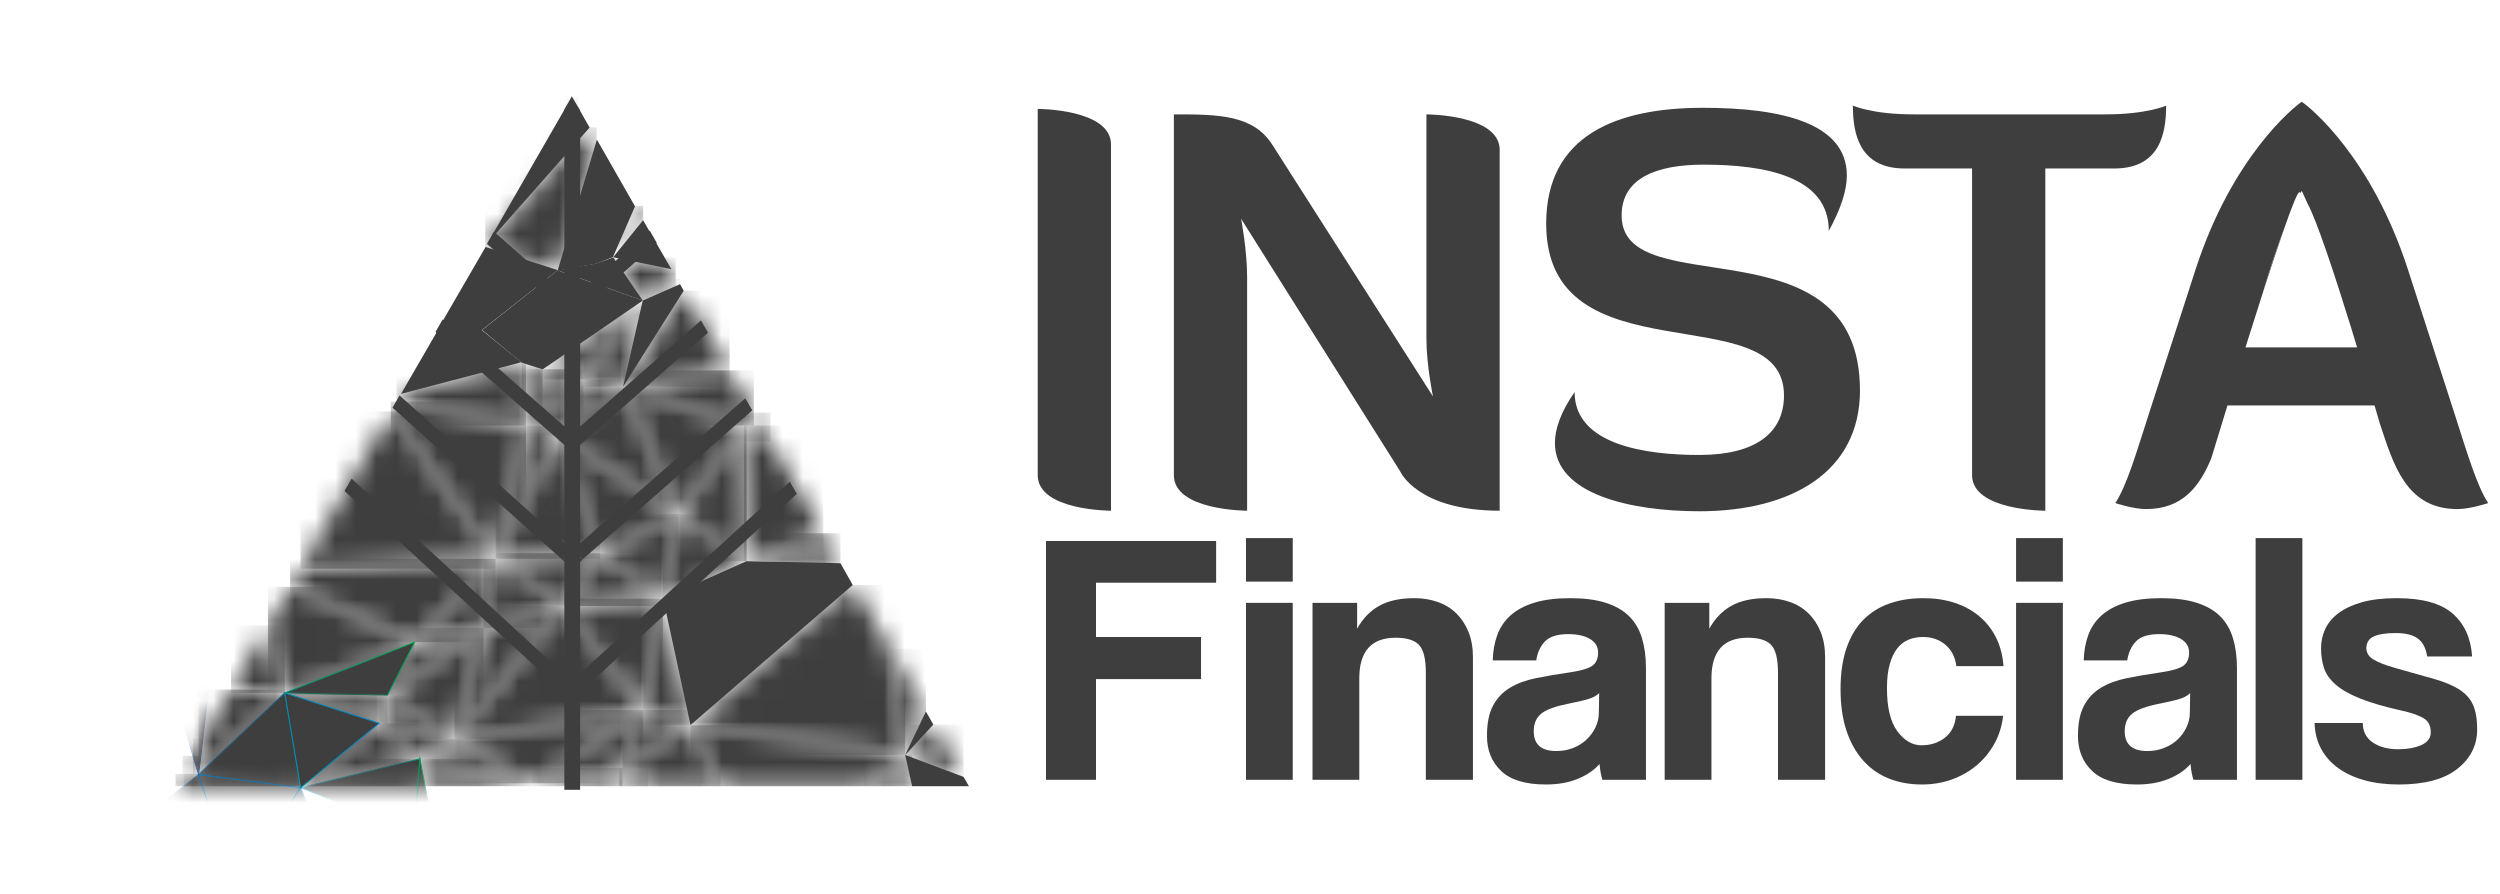 <svg width="123" height="44" viewBox="0 0 123 44" fill="none" xmlns="http://www.w3.org/2000/svg">
<g clip-path="url(#clip0_1558_3742)">
<mask id="mask0_1558_3742" style="mask-type:luminance" maskUnits="userSpaceOnUse" x="30" y="10" width="2" height="3">
<path d="M30.169 12.662L31.642 10.831L31.241 10.131L30.169 12.662Z" fill="white"/>
</mask>
<g mask="url(#mask0_1558_3742)">
<rect x="30.169" y="10.129" width="1.476" height="2.535" fill="#3E3E3E"/>
</g>
<mask id="mask1_1558_3742" style="mask-type:luminance" maskUnits="userSpaceOnUse" x="22" y="34" width="10" height="5">
<path d="M22.356 36.363L26.114 38.536L31.644 34.932L22.356 36.363Z" fill="white"/>
</mask>
<g mask="url(#mask1_1558_3742)">
<rect width="8.635" height="5.755" transform="matrix(1.075 -4.11036e-07 3.01066e-06 0.626 22.359 34.934)" fill="#3E3E3E"/>
</g>
<mask id="mask2_1558_3742" style="mask-type:luminance" maskUnits="userSpaceOnUse" x="9" y="38" width="1" height="1">
<path d="M9.04 38.68L9.957 38.678L9.774 38.104L9.04 38.68Z" fill="white"/>
</mask>
<g mask="url(#mask2_1558_3742)">
<rect x="9.037" y="38.106" width="0.916" height="0.575" fill="#3E3E3E"/>
</g>
<mask id="mask3_1558_3742" style="mask-type:luminance" maskUnits="userSpaceOnUse" x="8" y="4" width="40" height="35">
<path d="M8.637 38.681H47.67L28.134 4.736L8.637 38.681Z" fill="white"/>
</mask>
<g mask="url(#mask3_1558_3742)">
<path d="M11.552 43.646L2.674 43.687L9.768 38.106L11.552 43.646Z" fill="#3E3E3E" stroke="url(#paint0_linear_1558_3742)" stroke-width="0.049" stroke-miterlimit="10"/>
</g>
<mask id="mask4_1558_3742" style="mask-type:luminance" maskUnits="userSpaceOnUse" x="8" y="38" width="2" height="1">
<path d="M9.773 38.08L8.744 38.08L8.645 38.681L9.674 38.681L9.773 38.08Z" fill="white"/>
</mask>
<g mask="url(#mask4_1558_3742)">
<rect x="8.637" y="38.077" width="1.136" height="0.605" fill="#3E3E3E"/>
</g>
<mask id="mask5_1558_3742" style="mask-type:luminance" maskUnits="userSpaceOnUse" x="9" y="36" width="1" height="3">
<path d="M9.492 37.183L9.767 38.102L9.98 36.346L9.492 37.183Z" fill="white"/>
</mask>
<g mask="url(#mask5_1558_3742)">
<rect width="1.61" height="2.434" transform="matrix(0.301 -3.29391e-06 2.20951e-07 0.723 9.495 36.346)" fill="#3E3E3E"/>
</g>
<mask id="mask6_1558_3742" style="mask-type:luminance" maskUnits="userSpaceOnUse" x="8" y="4" width="40" height="35">
<path d="M8.637 38.682H47.671L28.134 4.736L8.637 38.682Z" fill="white"/>
</mask>
<g mask="url(#mask6_1558_3742)">
<path d="M10.277 33.855L9.769 38.107L7.675 31.087L10.277 33.855Z" fill="#3E3E3E" stroke="url(#paint1_linear_1558_3742)" stroke-width="0.049" stroke-miterlimit="10"/>
</g>
<mask id="mask7_1558_3742" style="mask-type:luminance" maskUnits="userSpaceOnUse" x="8" y="37" width="2" height="2">
<path d="M8.982 38.076L9.76 38.11L9.489 37.184L8.982 38.076Z" fill="white"/>
</mask>
<g mask="url(#mask7_1558_3742)">
<rect width="0.716" height="1.099" transform="matrix(1.094 8.40599e-07 2.77785e-07 0.835 8.983 37.189)" fill="#3E3E3E"/>
</g>
<mask id="mask8_1558_3742" style="mask-type:luminance" maskUnits="userSpaceOnUse" x="26" y="38" width="1" height="1">
<path d="M26.062 38.68L26.167 38.685L26.112 38.534L26.062 38.68Z" fill="white"/>
</mask>
<g mask="url(#mask8_1558_3742)">
<rect width="0.133" height="0.134" transform="matrix(0.778 -1.62749e-06 -1.0812e-07 1.103 26.063 38.535)" fill="#3E3E3E"/>
</g>
<mask id="mask9_1558_3742" style="mask-type:luminance" maskUnits="userSpaceOnUse" x="22" y="29" width="10" height="8">
<path d="M22.365 36.359L31.639 34.935L27.732 29.809L22.365 36.359Z" fill="white"/>
</mask>
<g mask="url(#mask9_1558_3742)">
<rect x="22.358" y="29.814" width="9.285" height="6.549" fill="#3E3E3E"/>
</g>
<mask id="mask10_1558_3742" style="mask-type:luminance" maskUnits="userSpaceOnUse" x="22" y="29" width="6" height="8">
<path d="M23.789 30.892L22.361 36.362L27.727 29.816L23.789 30.892Z" fill="white"/>
</mask>
<g mask="url(#mask10_1558_3742)">
<rect x="22.359" y="29.813" width="5.374" height="6.549" fill="#3E3E3E"/>
</g>
<mask id="mask11_1558_3742" style="mask-type:luminance" maskUnits="userSpaceOnUse" x="27" y="19" width="7" height="7">
<path d="M27.428 21.438L33.382 25.279L30.655 19.023L27.428 21.438Z" fill="white"/>
</mask>
<g mask="url(#mask11_1558_3742)">
<rect x="27.427" y="19.027" width="5.958" height="6.258" fill="#3E3E3E"/>
</g>
<path d="M31.623 14.789L30.656 19.027L33.64 14.3L33.457 13.981L31.623 14.789Z" fill="#3E3E3E"/>
<mask id="mask12_1558_3742" style="mask-type:luminance" maskUnits="userSpaceOnUse" x="27" y="4" width="2" height="2">
<path d="M27.864 5.197L28.425 5.246L28.135 4.736L27.864 5.197Z" fill="white"/>
</mask>
<g mask="url(#mask12_1558_3742)">
<rect x="27.869" y="4.736" width="0.557" height="0.51" fill="#3E3E3E"/>
</g>
<mask id="mask13_1558_3742" style="mask-type:luminance" maskUnits="userSpaceOnUse" x="20" y="36" width="7" height="3">
<path d="M20.66 37.333L26.113 38.535L22.361 36.365L20.66 37.333Z" fill="white"/>
</mask>
<g mask="url(#mask13_1558_3742)">
<rect width="5.275" height="2.26" transform="matrix(1.034 1.67158e-06 1.3769e-06 0.961 20.659 36.362)" fill="#3E3E3E"/>
</g>
<mask id="mask14_1558_3742" style="mask-type:luminance" maskUnits="userSpaceOnUse" x="36" y="26" width="6" height="2">
<path d="M36.734 27.603L41.353 27.706L40.505 26.233L36.734 27.603Z" fill="white"/>
</mask>
<g mask="url(#mask14_1558_3742)">
<rect width="4.426" height="2.594" transform="matrix(1.043 2.80846e-08 2.33916e-06 0.567 36.736 26.235)" fill="#3E3E3E"/>
</g>
<mask id="mask15_1558_3742" style="mask-type:luminance" maskUnits="userSpaceOnUse" x="27" y="21" width="7" height="7">
<path d="M29.526 27.218L33.385 25.281L27.43 21.436L29.526 27.218Z" fill="white"/>
</mask>
<g mask="url(#mask15_1558_3742)">
<rect x="27.427" y="21.438" width="5.958" height="5.78" fill="#3E3E3E"/>
</g>
<mask id="mask16_1558_3742" style="mask-type:luminance" maskUnits="userSpaceOnUse" x="33" y="20" width="4" height="8">
<path d="M33.386 25.286L36.736 27.607L36.592 20.939L33.386 25.286Z" fill="white"/>
</mask>
<g mask="url(#mask16_1558_3742)">
<rect width="4.695" height="6.059" transform="matrix(0.714 1.99476e-06 6.82934e-08 1.101 33.385 20.937)" fill="#3E3E3E"/>
</g>
<mask id="mask17_1558_3742" style="mask-type:luminance" maskUnits="userSpaceOnUse" x="30" y="19" width="7" height="7">
<path d="M33.387 25.288L36.593 20.936L30.659 19.026L33.387 25.288Z" fill="white"/>
</mask>
<g mask="url(#mask17_1558_3742)">
<rect x="30.656" y="19.027" width="5.938" height="6.258" fill="#3E3E3E"/>
</g>
<mask id="mask18_1558_3742" style="mask-type:luminance" maskUnits="userSpaceOnUse" x="36" y="20" width="5" height="8">
<path d="M36.739 27.606L40.507 26.237L37.915 21.72L36.592 20.934L36.739 27.606Z" fill="white"/>
</mask>
<g mask="url(#mask18_1558_3742)">
<rect width="3.913" height="6.667" transform="matrix(1 -4.47136e-07 -1.2867e-06 1 36.594 20.937)" fill="#3E3E3E"/>
</g>
<mask id="mask19_1558_3742" style="mask-type:luminance" maskUnits="userSpaceOnUse" x="32" y="25" width="5" height="5">
<path d="M32.618 29.453L36.735 27.605L33.388 25.285L32.618 29.453Z" fill="white"/>
</mask>
<g mask="url(#mask19_1558_3742)">
<rect width="4.194" height="4.098" transform="matrix(0.982 -1.30487e-06 -4.65431e-07 1.017 32.618 25.285)" fill="#3E3E3E"/>
</g>
<mask id="mask20_1558_3742" style="mask-type:luminance" maskUnits="userSpaceOnUse" x="29" y="25" width="5" height="5">
<path d="M29.525 27.219L32.618 29.456L33.383 25.284L29.525 27.219Z" fill="white"/>
</mask>
<g mask="url(#mask20_1558_3742)">
<rect width="4.015" height="4.032" transform="matrix(0.961 -3.71012e-07 -1.0407e-06 1.034 29.526 25.285)" fill="#3E3E3E"/>
</g>
<mask id="mask21_1558_3742" style="mask-type:luminance" maskUnits="userSpaceOnUse" x="27" y="27" width="6" height="3">
<path d="M27.736 29.813L32.618 29.454L29.523 27.216L27.736 29.813Z" fill="white"/>
</mask>
<g mask="url(#mask21_1558_3742)">
<rect x="27.733" y="27.218" width="4.885" height="2.596" fill="#3E3E3E"/>
</g>
<mask id="mask22_1558_3742" style="mask-type:luminance" maskUnits="userSpaceOnUse" x="27" y="29" width="6" height="6">
<path d="M27.734 29.812L31.642 34.931L32.616 29.451L27.734 29.812Z" fill="white"/>
</mask>
<g mask="url(#mask22_1558_3742)">
<rect width="6.499" height="4.966" transform="matrix(0.752 8.7645e-07 7.96958e-08 1.104 27.733 29.454)" fill="#3E3E3E"/>
</g>
<mask id="mask23_1558_3742" style="mask-type:luminance" maskUnits="userSpaceOnUse" x="8" y="4" width="40" height="35">
<path d="M8.64 38.688L47.67 38.685L28.13 4.731L8.64 38.688Z" fill="white"/>
</mask>
<g mask="url(#mask23_1558_3742)">
<mask id="mask24_1558_3742" style="mask-type:luminance" maskUnits="userSpaceOnUse" x="12" y="18" width="7" height="11">
<path d="M18.794 19.625L12.513 28.095L15.175 18.462L18.794 19.625Z" fill="white"/>
</mask>
<g mask="url(#mask24_1558_3742)">
<rect width="3.395" height="5.102" transform="matrix(0.924 -1.70996e-06 -9.96319e-08 1.059 14.672 22.691)" fill="#3E3E3E"/>
</g>
</g>
<path d="M44.533 37.149L45.92 35.647L45.554 35.007L44.533 37.149Z" fill="#3E3E3E"/>
<mask id="mask25_1558_3742" style="mask-type:luminance" maskUnits="userSpaceOnUse" x="43" y="31" width="3" height="7">
<path d="M44.536 37.146L45.556 35.003L43.775 31.918L44.536 37.146Z" fill="white"/>
</mask>
<g mask="url(#mask25_1558_3742)">
<rect x="43.775" y="31.912" width="1.781" height="5.237" fill="#3E3E3E"/>
</g>
<path d="M27.432 13.319L29.367 12.967L30.158 12.645L31.243 10.153L29.367 6.869L27.432 13.319Z" fill="#3E3E3E"/>
<path d="M29.363 12.956L27.436 13.302L31.623 14.786L30.17 12.664L29.363 12.956Z" fill="#3E3E3E"/>
<path d="M23.72 16.238L25.664 17.84L26.701 18.172L31.625 14.786L27.427 13.301L23.72 16.238Z" fill="#3E3E3E"/>
<mask id="mask26_1558_3742" style="mask-type:luminance" maskUnits="userSpaceOnUse" x="42" y="37" width="3" height="2">
<path d="M42.51 38.684L44.876 38.684L44.537 37.146L42.51 38.684Z" fill="white"/>
</mask>
<g mask="url(#mask26_1558_3742)">
<rect width="2.17" height="2.315" transform="matrix(1.089 2.57096e-07 -1.69384e-06 0.662 42.514 37.149)" fill="#3E3E3E"/>
</g>
<mask id="mask27_1558_3742" style="mask-type:luminance" maskUnits="userSpaceOnUse" x="25" y="17" width="2" height="4">
<path d="M25.878 20.939L26.695 18.165L25.662 17.833L25.878 20.939Z" fill="white"/>
</mask>
<g mask="url(#mask27_1558_3742)">
<rect width="1.712" height="2.917" transform="matrix(0.603 5.66747e-07 4.18705e-07 1.065 25.663 17.835)" fill="#3E3E3E"/>
</g>
<mask id="mask28_1558_3742" style="mask-type:luminance" maskUnits="userSpaceOnUse" x="19" y="17" width="7" height="4">
<path d="M19.719 19.379L19.502 19.757L25.878 20.938L25.664 17.835L19.719 19.379Z" fill="white"/>
</mask>
<g mask="url(#mask28_1558_3742)">
<rect x="19.506" y="17.835" width="6.373" height="3.105" fill="#3E3E3E"/>
</g>
<mask id="mask29_1558_3742" style="mask-type:luminance" maskUnits="userSpaceOnUse" x="30" y="12" width="4" height="3">
<path d="M31.622 14.786L33.247 13.617L33.028 13.241L30.17 12.663L31.622 14.786Z" fill="white"/>
</mask>
<g mask="url(#mask29_1558_3742)">
<rect x="30.168" y="12.663" width="3.078" height="2.123" fill="#3E3E3E"/>
</g>
<mask id="mask30_1558_3742" style="mask-type:luminance" maskUnits="userSpaceOnUse" x="24" y="21" width="6" height="7">
<path d="M24.379 27.491L29.525 27.22L27.431 21.438L24.379 27.491Z" fill="white"/>
</mask>
<g mask="url(#mask30_1558_3742)">
<rect width="6.639" height="5.489" transform="matrix(0.775 -1.62555e-06 -2.4552e-07 1.103 24.382 21.438)" fill="#3E3E3E"/>
</g>
<mask id="mask31_1558_3742" style="mask-type:luminance" maskUnits="userSpaceOnUse" x="24" y="27" width="6" height="3">
<path d="M24.384 27.495L27.734 29.815L29.527 27.216L24.384 27.495Z" fill="white"/>
</mask>
<g mask="url(#mask31_1558_3742)">
<rect width="4.91" height="2.758" transform="matrix(1.048 -5.92273e-07 -2.18415e-06 0.941 24.382 27.217)" fill="#3E3E3E"/>
</g>
<mask id="mask32_1558_3742" style="mask-type:luminance" maskUnits="userSpaceOnUse" x="24" y="20" width="4" height="8">
<path d="M24.38 27.489L27.426 21.435L25.882 20.938L24.38 27.489Z" fill="white"/>
</mask>
<g mask="url(#mask32_1558_3742)">
<rect x="24.383" y="20.94" width="3.045" height="6.554" fill="#3E3E3E"/>
</g>
<mask id="mask33_1558_3742" style="mask-type:luminance" maskUnits="userSpaceOnUse" x="19" y="19" width="7" height="9">
<path d="M19.227 20.244L24.385 27.5L25.879 20.944L19.5 19.757L19.227 20.244Z" fill="white"/>
</mask>
<g mask="url(#mask33_1558_3742)">
<rect x="19.227" y="19.758" width="6.651" height="7.736" fill="#3E3E3E"/>
</g>
<mask id="mask34_1558_3742" style="mask-type:luminance" maskUnits="userSpaceOnUse" x="23" y="27" width="5" height="4">
<path d="M23.793 30.891L27.734 29.812L24.38 27.494L23.793 30.891Z" fill="white"/>
</mask>
<g mask="url(#mask34_1558_3742)">
<rect width="4.023" height="3.334" transform="matrix(0.98 -1.78824e-08 1.62144e-06 1.019 23.792 27.494)" fill="#3E3E3E"/>
</g>
<mask id="mask35_1558_3742" style="mask-type:luminance" maskUnits="userSpaceOnUse" x="20" y="27" width="5" height="5">
<path d="M20.402 31.593L23.789 30.892L24.384 27.494L20.402 31.593Z" fill="white"/>
</mask>
<g mask="url(#mask35_1558_3742)">
<rect x="20.399" y="27.494" width="3.983" height="4.099" fill="#3E3E3E"/>
</g>
<mask id="mask36_1558_3742" style="mask-type:luminance" maskUnits="userSpaceOnUse" x="14" y="20" width="11" height="8">
<path d="M14.783 27.97L24.377 27.494L19.236 20.24L14.783 27.97Z" fill="white"/>
</mask>
<g mask="url(#mask36_1558_3742)">
<rect x="14.784" y="20.243" width="9.597" height="7.735" fill="#3E3E3E"/>
</g>
<mask id="mask37_1558_3742" style="mask-type:luminance" maskUnits="userSpaceOnUse" x="14" y="27" width="11" height="5">
<path d="M14.791 27.979L14.279 28.87L20.393 31.596L24.38 27.497L14.791 27.979Z" fill="white"/>
</mask>
<g mask="url(#mask37_1558_3742)">
<rect x="14.272" y="27.494" width="10.111" height="4.099" fill="#3E3E3E"/>
</g>
<mask id="mask38_1558_3742" style="mask-type:luminance" maskUnits="userSpaceOnUse" x="15" y="37" width="6" height="2">
<path d="M15.099 38.681L20.558 38.678L20.659 37.334L15.099 38.681Z" fill="white"/>
</mask>
<g mask="url(#mask38_1558_3742)">
<rect x="15.102" y="37.333" width="5.557" height="1.348" fill="#3E3E3E"/>
</g>
<mask id="mask39_1558_3742" style="mask-type:luminance" maskUnits="userSpaceOnUse" x="8" y="4" width="40" height="35">
<path d="M8.637 38.681H47.67L28.134 4.736L8.637 38.681Z" fill="white"/>
</mask>
<g mask="url(#mask39_1558_3742)">
<path d="M20.659 37.333L20.384 40.97L14.793 38.757L20.659 37.333Z" fill="#3E3E3E" stroke="url(#paint2_linear_1558_3742)" stroke-width="0.049" stroke-miterlimit="10"/>
</g>
<mask id="mask40_1558_3742" style="mask-type:luminance" maskUnits="userSpaceOnUse" x="8" y="4" width="40" height="35">
<path d="M8.638 38.684L47.67 38.682L28.133 4.737L8.638 38.684Z" fill="white"/>
</mask>
<g mask="url(#mask40_1558_3742)">
<path d="M16.043 42.195L11.553 43.647L14.793 38.754L16.043 42.195Z" fill="#3E3E3E" stroke="url(#paint3_linear_1558_3742)" stroke-width="0.066" stroke-miterlimit="10"/>
</g>
<mask id="mask41_1558_3742" style="mask-type:luminance" maskUnits="userSpaceOnUse" x="9" y="38" width="6" height="1">
<path d="M9.953 38.678L14.215 38.68L9.77 38.111L9.953 38.678Z" fill="white"/>
</mask>
<g mask="url(#mask41_1558_3742)">
<rect width="5.694" height="0.521" transform="matrix(0.781 -7.42922e-07 -4.14526e-07 1.103 9.768 38.106)" fill="#3E3E3E"/>
</g>
<mask id="mask42_1558_3742" style="mask-type:luminance" maskUnits="userSpaceOnUse" x="8" y="4" width="40" height="35">
<path d="M8.637 38.682H47.67L28.134 4.736L8.637 38.682Z" fill="white"/>
</mask>
<g mask="url(#mask42_1558_3742)">
<path d="M9.768 38.106L11.552 43.646L14.792 38.757L9.768 38.106Z" fill="#3E3E3E" stroke="url(#paint4_linear_1558_3742)" stroke-width="0.049" stroke-miterlimit="10"/>
</g>
<mask id="mask43_1558_3742" style="mask-type:luminance" maskUnits="userSpaceOnUse" x="13" y="28" width="8" height="7">
<path d="M13.181 30.771L14.008 34.092L20.402 31.591L14.274 28.871L13.181 30.771Z" fill="white"/>
</mask>
<g mask="url(#mask43_1558_3742)">
<rect x="13.182" y="28.871" width="7.217" height="5.219" fill="#3E3E3E"/>
</g>
<mask id="mask44_1558_3742" style="mask-type:luminance" maskUnits="userSpaceOnUse" x="11" y="30" width="4" height="5">
<path d="M11.368 33.923L14.01 34.094L13.183 30.764L11.368 33.923Z" fill="white"/>
</mask>
<g mask="url(#mask44_1558_3742)">
<rect width="3.908" height="3.041" transform="matrix(0.676 1.61052e-06 1.55374e-07 1.093 11.37 30.767)" fill="#3E3E3E"/>
</g>
<mask id="mask45_1558_3742" style="mask-type:luminance" maskUnits="userSpaceOnUse" x="9" y="34" width="6" height="5">
<path d="M9.768 38.105L14.215 38.68L14.781 38.685L14.007 34.09L9.768 38.105Z" fill="white"/>
</mask>
<g mask="url(#mask45_1558_3742)">
<rect x="9.768" y="34.09" width="5.012" height="4.591" fill="#3E3E3E"/>
</g>
<mask id="mask46_1558_3742" style="mask-type:luminance" maskUnits="userSpaceOnUse" x="8" y="4" width="40" height="35">
<path d="M8.637 38.681H47.67L28.134 4.736L8.637 38.681Z" fill="white"/>
</mask>
<g mask="url(#mask46_1558_3742)">
<path d="M14.793 38.756L9.768 38.106L14.01 34.09L14.793 38.756Z" fill="#3E3E3E" stroke="url(#paint5_linear_1558_3742)" stroke-width="0.049" stroke-miterlimit="10"/>
</g>
<mask id="mask47_1558_3742" style="mask-type:luminance" maskUnits="userSpaceOnUse" x="9" y="33" width="6" height="6">
<path d="M9.977 36.342L9.767 38.105L14.012 34.092L11.366 33.926L9.977 36.342Z" fill="white"/>
</mask>
<g mask="url(#mask47_1558_3742)">
<rect width="4.227" height="4.214" transform="matrix(1.004 -4.02667e-08 -1.14252e-06 0.993 9.768 33.924)" fill="#3E3E3E"/>
</g>
<mask id="mask48_1558_3742" style="mask-type:luminance" maskUnits="userSpaceOnUse" x="19" y="30" width="5" height="7">
<path d="M19.064 34.201L22.359 36.366L23.794 30.894L19.064 34.201Z" fill="white"/>
</mask>
<g mask="url(#mask48_1558_3742)">
<rect x="19.065" y="30.891" width="4.727" height="5.472" fill="#3E3E3E"/>
</g>
<mask id="mask49_1558_3742" style="mask-type:luminance" maskUnits="userSpaceOnUse" x="19" y="30" width="5" height="5">
<path d="M20.401 31.591L19.064 34.2L23.794 30.891L20.401 31.591Z" fill="white"/>
</mask>
<g mask="url(#mask49_1558_3742)">
<rect width="4.403" height="5.32" transform="matrix(1.074 1.09586e-07 -2.95428e-06 0.622 19.066 30.89)" fill="#3E3E3E"/>
</g>
<mask id="mask50_1558_3742" style="mask-type:luminance" maskUnits="userSpaceOnUse" x="14" y="31" width="7" height="4">
<path d="M14.008 34.092L19.065 34.199L20.402 31.593L14.008 34.092Z" fill="white"/>
</mask>
<g mask="url(#mask50_1558_3742)">
<rect x="14.009" y="31.593" width="6.39" height="2.606" fill="#3E3E3E"/>
</g>
<path d="M20.399 31.593L14.01 34.091L19.066 34.199L20.399 31.593Z" fill="#3E3E3E" stroke="url(#paint6_linear_1558_3742)" stroke-width="0.049" stroke-miterlimit="10"/>
<mask id="mask51_1558_3742" style="mask-type:luminance" maskUnits="userSpaceOnUse" x="23" y="6" width="7" height="8">
<path d="M23.993 11.944L23.872 12.151L27.435 13.298L29.355 6.856L29.01 6.258L23.993 11.944Z" fill="white"/>
</mask>
<g mask="url(#mask51_1558_3742)">
<rect width="5.662" height="6.846" transform="matrix(0.968 -1.64683e-06 5.94383e-07 1.028 23.872 6.262)" fill="#3E3E3E"/>
</g>
<path d="M24.003 11.941L29.008 6.275L28.423 5.247L27.879 5.204L24.003 11.941Z" fill="#3E3E3E"/>
<path d="M21.451 16.358L21.451 16.404L19.732 19.377L25.655 17.821L23.704 16.241L27.444 13.291L23.89 12.153L21.451 16.358Z" fill="#3E3E3E"/>
<mask id="mask52_1558_3742" style="mask-type:luminance" maskUnits="userSpaceOnUse" x="36" y="20" width="2" height="2">
<path d="M36.59 20.934L37.912 21.727L37.089 20.291L36.59 20.934Z" fill="white"/>
</mask>
<g mask="url(#mask52_1558_3742)">
<rect width="2.087" height="1.324" transform="matrix(0.631 -1.01583e-06 4.21096e-07 1.078 36.593 20.298)" fill="#3E3E3E"/>
</g>
<mask id="mask53_1558_3742" style="mask-type:luminance" maskUnits="userSpaceOnUse" x="30" y="18" width="8" height="3">
<path d="M30.657 19.027L36.593 20.936L37.091 20.3L35.899 18.226L30.657 19.027Z" fill="white"/>
</mask>
<g mask="url(#mask53_1558_3742)">
<rect x="30.656" y="18.224" width="6.434" height="2.713" fill="#3E3E3E"/>
</g>
<mask id="mask54_1558_3742" style="mask-type:luminance" maskUnits="userSpaceOnUse" x="30" y="14" width="6" height="6">
<path d="M30.66 19.028L35.896 18.22L33.64 14.302L30.66 19.028Z" fill="white"/>
</mask>
<g mask="url(#mask54_1558_3742)">
<rect x="30.656" y="14.3" width="5.241" height="4.727" fill="#3E3E3E"/>
</g>
<mask id="mask55_1558_3742" style="mask-type:luminance" maskUnits="userSpaceOnUse" x="28" y="14" width="4" height="6">
<path d="M28.702 18.676L30.655 19.027L31.622 14.784L28.702 18.676Z" fill="white"/>
</mask>
<g mask="url(#mask55_1558_3742)">
<rect x="28.704" y="14.786" width="2.92" height="4.241" fill="#3E3E3E"/>
</g>
<mask id="mask56_1558_3742" style="mask-type:luminance" maskUnits="userSpaceOnUse" x="26" y="14" width="6" height="5">
<path d="M26.698 18.166L28.706 18.675L31.621 14.787L26.698 18.166Z" fill="white"/>
</mask>
<g mask="url(#mask56_1558_3742)">
<rect width="4.465" height="5.186" transform="matrix(1.104 3.7114e-07 1.23377e-06 0.75 26.697 14.786)" fill="#3E3E3E"/>
</g>
<mask id="mask57_1558_3742" style="mask-type:luminance" maskUnits="userSpaceOnUse" x="27" y="18" width="4" height="4">
<path d="M27.425 21.438L30.656 19.025L28.703 18.674L27.425 21.438Z" fill="white"/>
</mask>
<g mask="url(#mask57_1558_3742)">
<rect x="27.427" y="18.675" width="3.229" height="2.762" fill="#3E3E3E"/>
</g>
<mask id="mask58_1558_3742" style="mask-type:luminance" maskUnits="userSpaceOnUse" x="25" y="18" width="4" height="3">
<path d="M25.881 20.938L28.703 18.673L26.694 18.167L25.881 20.938Z" fill="white"/>
</mask>
<g mask="url(#mask58_1558_3742)">
<rect x="25.878" y="18.168" width="2.825" height="2.772" fill="#3E3E3E"/>
</g>
<mask id="mask59_1558_3742" style="mask-type:luminance" maskUnits="userSpaceOnUse" x="25" y="18" width="4" height="4">
<path d="M25.876 20.941L27.427 21.439L28.705 18.675L25.876 20.941Z" fill="white"/>
</mask>
<g mask="url(#mask59_1558_3742)">
<rect x="25.878" y="18.675" width="2.825" height="2.762" fill="#3E3E3E"/>
</g>
<mask id="mask60_1558_3742" style="mask-type:luminance" maskUnits="userSpaceOnUse" x="44" y="35" width="4" height="4">
<path d="M44.533 37.151L47.405 38.226L45.926 35.645L44.533 37.151Z" fill="white"/>
</mask>
<g mask="url(#mask60_1558_3742)">
<rect width="3.298" height="2.381" transform="matrix(0.871 1.29271e-06 1.31979e-06 1.083 44.534 35.645)" fill="#3E3E3E"/>
</g>
<path d="M44.877 38.682L47.672 38.682L47.407 38.223L44.536 37.147L44.877 38.682Z" fill="#3E3E3E"/>
<path d="M30.166 12.656L33.029 13.242L31.641 10.836L30.166 12.656Z" fill="#3E3E3E"/>
<mask id="mask61_1558_3742" style="mask-type:luminance" maskUnits="userSpaceOnUse" x="18" y="35" width="5" height="3">
<path d="M20.661 37.334L22.356 36.363L18.656 35.587L20.661 37.334Z" fill="white"/>
</mask>
<g mask="url(#mask61_1558_3742)">
<rect x="18.656" y="35.585" width="3.703" height="1.748" fill="#3E3E3E"/>
</g>
<mask id="mask62_1558_3742" style="mask-type:luminance" maskUnits="userSpaceOnUse" x="18" y="34" width="5" height="3">
<path d="M18.658 35.585L22.358 36.361L19.066 34.2L18.658 35.585Z" fill="white"/>
</mask>
<g mask="url(#mask62_1558_3742)">
<rect width="4.132" height="2.016" transform="matrix(0.896 -9.05082e-07 -1.8575e-07 1.073 18.657 34.199)" fill="#3E3E3E"/>
</g>
<mask id="mask63_1558_3742" style="mask-type:luminance" maskUnits="userSpaceOnUse" x="14" y="35" width="7" height="4">
<path d="M14.885 38.681H15.1L20.664 37.332L18.654 35.585L14.885 38.681Z" fill="white"/>
</mask>
<g mask="url(#mask63_1558_3742)">
<rect x="14.884" y="35.585" width="5.775" height="3.096" fill="#3E3E3E"/>
</g>
<mask id="mask64_1558_3742" style="mask-type:luminance" maskUnits="userSpaceOnUse" x="14" y="34" width="6" height="2">
<path d="M18.657 35.587L19.068 34.2L14.012 34.091L18.657 35.587Z" fill="white"/>
</mask>
<g mask="url(#mask64_1558_3742)">
<rect x="14.01" y="34.091" width="5.056" height="1.495" fill="#3E3E3E"/>
</g>
<mask id="mask65_1558_3742" style="mask-type:luminance" maskUnits="userSpaceOnUse" x="14" y="34" width="5" height="5">
<path d="M14.778 38.684H14.883L18.658 35.583L14.009 34.088L14.778 38.684Z" fill="white"/>
</mask>
<g mask="url(#mask65_1558_3742)">
<rect x="14.01" y="34.09" width="4.646" height="4.591" fill="#3E3E3E"/>
</g>
<path d="M14.009 34.09L14.792 38.757L18.656 35.585L14.009 34.09Z" fill="#3E3E3E" stroke="url(#paint7_linear_1558_3742)" stroke-width="0.049" stroke-miterlimit="10"/>
<mask id="mask66_1558_3742" style="mask-type:luminance" maskUnits="userSpaceOnUse" x="8" y="4" width="40" height="35">
<path d="M8.639 38.691L47.678 38.677L28.137 4.728L8.639 38.691Z" fill="white"/>
</mask>
<g mask="url(#mask66_1558_3742)">
<path d="M10.35 17.741L7.014 11.702L5.605 12.22L0.256 19.467L2.772 25.089L7.589 18.921L12.507 28.094L15.181 18.46L10.35 17.741Z" fill="#3E3E3E"/>
</g>
<mask id="mask67_1558_3742" style="mask-type:luminance" maskUnits="userSpaceOnUse" x="8" y="4" width="40" height="35">
<path d="M8.634 38.684L47.669 38.685L28.136 4.735L8.634 38.684Z" fill="white"/>
</mask>
<g mask="url(#mask67_1558_3742)">
<path d="M15.352 10.795L17.879 17.124L18.975 16.373L21.985 12.1L15.352 10.795Z" fill="#3E3E3E"/>
</g>
<mask id="mask68_1558_3742" style="mask-type:luminance" maskUnits="userSpaceOnUse" x="31" y="13" width="3" height="2">
<path d="M31.624 14.787L33.458 13.984L33.313 13.736L31.624 14.787Z" fill="white"/>
</mask>
<g mask="url(#mask68_1558_3742)">
<rect width="2.214" height="2.892" transform="matrix(0.828 1.39871e-07 9.48059e-07 0.363 31.624 13.735)" fill="#3E3E3E"/>
</g>
<mask id="mask69_1558_3742" style="mask-type:luminance" maskUnits="userSpaceOnUse" x="31" y="13" width="3" height="2">
<path d="M31.624 14.787L33.313 13.735L33.245 13.619L31.624 14.787Z" fill="white"/>
</mask>
<g mask="url(#mask69_1558_3742)">
<rect width="1.689" height="2.289" transform="matrix(1 -1.6701e-09 9.37132e-07 0.51 31.623 13.62)" fill="#3E3E3E"/>
</g>
<mask id="mask70_1558_3742" style="mask-type:luminance" maskUnits="userSpaceOnUse" x="30" y="37" width="2" height="2">
<path d="M30.467 38.678L31.895 38.684L30.624 37.781L30.467 38.678Z" fill="white"/>
</mask>
<g mask="url(#mask70_1558_3742)">
<rect width="1.552" height="0.85" transform="matrix(0.92 -1.6154e-06 -5.59504e-07 1.061 30.47 37.78)" fill="#3E3E3E"/>
</g>
<mask id="mask71_1558_3742" style="mask-type:luminance" maskUnits="userSpaceOnUse" x="26" y="34" width="6" height="5">
<path d="M26.11 38.536L30.627 37.781L31.648 34.935L26.11 38.536Z" fill="white"/>
</mask>
<g mask="url(#mask71_1558_3742)">
<rect width="5.141" height="5.739" transform="matrix(1.076 3.36005e-07 -1.19336e-06 0.627 26.113 34.935)" fill="#3E3E3E"/>
</g>
<mask id="mask72_1558_3742" style="mask-type:luminance" maskUnits="userSpaceOnUse" x="28" y="37" width="3" height="2">
<path d="M28.619 38.684L30.471 38.683L30.625 37.778L28.619 38.684Z" fill="white"/>
</mask>
<g mask="url(#mask72_1558_3742)">
<rect width="2.258" height="0.838" transform="matrix(0.889 1.02066e-06 -6.72376e-08 1.076 28.619 37.78)" fill="#3E3E3E"/>
</g>
<mask id="mask73_1558_3742" style="mask-type:luminance" maskUnits="userSpaceOnUse" x="26" y="37" width="5" height="2">
<path d="M26.116 38.534L26.168 38.681L28.621 38.68L30.626 37.779L26.116 38.534Z" fill="white"/>
</mask>
<g mask="url(#mask73_1558_3742)">
<rect width="4.517" height="0.901" transform="matrix(0.999 1.27351e-06 1.22185e-07 1.001 26.113 37.779)" fill="#3E3E3E"/>
</g>
<mask id="mask74_1558_3742" style="mask-type:luminance" maskUnits="userSpaceOnUse" x="31" y="29" width="3" height="7">
<path d="M31.645 34.933L33.97 35.681L32.621 29.457L31.645 34.933Z" fill="white"/>
</mask>
<g mask="url(#mask74_1558_3742)">
<rect width="4.807" height="6.381" transform="matrix(0.483 7.29065e-07 1.72406e-08 0.976 31.644 29.453)" fill="#3E3E3E"/>
</g>
<mask id="mask75_1558_3742" style="mask-type:luminance" maskUnits="userSpaceOnUse" x="30" y="35" width="6" height="4">
<path d="M30.624 37.776L31.896 38.679L35.456 38.678L33.964 35.685L30.624 37.776Z" fill="white"/>
</mask>
<g mask="url(#mask75_1558_3742)">
<rect x="30.627" y="35.682" width="4.828" height="3" fill="#3E3E3E"/>
</g>
<mask id="mask76_1558_3742" style="mask-type:luminance" maskUnits="userSpaceOnUse" x="30" y="34" width="4" height="4">
<path d="M30.626 37.779L33.969 35.681L31.643 34.933L30.626 37.779Z" fill="white"/>
</mask>
<g mask="url(#mask76_1558_3742)">
<rect width="3.105" height="3.201" transform="matrix(1.076 -5.92597e-07 -1.15312e-06 0.889 30.627 34.935)" fill="#3E3E3E"/>
</g>
<path d="M32.627 29.446L33.973 35.671L41.955 28.782L41.35 27.709L36.725 27.611L32.627 29.446Z" fill="#3E3E3E"/>
<mask id="mask77_1558_3742" style="mask-type:luminance" maskUnits="userSpaceOnUse" x="33" y="28" width="12" height="10">
<path d="M33.964 35.677L44.532 37.145L43.776 31.911L41.975 28.773L33.964 35.677Z" fill="white"/>
</mask>
<g mask="url(#mask77_1558_3742)">
<rect x="33.968" y="28.778" width="10.566" height="8.371" fill="#3E3E3E"/>
</g>
<mask id="mask78_1558_3742" style="mask-type:luminance" maskUnits="userSpaceOnUse" x="33" y="35" width="12" height="4">
<path d="M35.452 38.679L42.513 38.679L44.535 37.149L33.965 35.683L35.452 38.679Z" fill="white"/>
</mask>
<g mask="url(#mask78_1558_3742)">
<rect x="33.968" y="35.682" width="10.566" height="3" fill="#3E3E3E"/>
</g>
<mask id="mask79_1558_3742" style="mask-type:luminance" maskUnits="userSpaceOnUse" x="25" y="38" width="2" height="1">
<path d="M25.866 38.681L26.059 38.682L26.112 38.536L25.866 38.681Z" fill="white"/>
</mask>
<g mask="url(#mask79_1558_3742)">
<rect width="0.225" height="0.186" transform="matrix(1.102 -2.57444e-07 9.95295e-07 0.79 25.864 38.535)" fill="#3E3E3E"/>
</g>
<mask id="mask80_1558_3742" style="mask-type:luminance" maskUnits="userSpaceOnUse" x="20" y="37" width="7" height="2">
<path d="M20.916 38.678H25.865L26.113 38.534L20.661 37.335L20.916 38.678Z" fill="white"/>
</mask>
<g mask="url(#mask80_1558_3742)">
<rect x="20.659" y="37.333" width="5.454" height="1.348" fill="#3E3E3E"/>
</g>
<mask id="mask81_1558_3742" style="mask-type:luminance" maskUnits="userSpaceOnUse" x="20" y="37" width="1" height="2">
<path d="M20.557 38.679L20.916 38.679L20.659 37.333L20.557 38.679Z" fill="white"/>
</mask>
<g mask="url(#mask81_1558_3742)">
<rect width="0.858" height="1.491" transform="matrix(0.419 1.80858e-06 -2.53678e-07 0.904 20.557 37.333)" fill="#3E3E3E"/>
</g>
<mask id="mask82_1558_3742" style="mask-type:luminance" maskUnits="userSpaceOnUse" x="8" y="4" width="40" height="35">
<path d="M8.637 38.682H47.67L28.134 4.736L8.637 38.682Z" fill="white"/>
</mask>
<g mask="url(#mask82_1558_3742)">
<path d="M20.659 37.333L20.384 40.97L21.416 41.302L20.659 37.333Z" fill="#3E3E3E" stroke="url(#paint8_linear_1558_3742)" stroke-width="0.049" stroke-miterlimit="10"/>
</g>
<path d="M28.456 27.304L28.65 27.478L28.456 27.702V27.703L37.012 20.189L36.668 19.594L28.456 26.804V27.304Z" fill="#3E3E3E"/>
<path d="M28.456 27.735V27.734L28.455 27.736L28.456 27.735Z" fill="#3E3E3E"/>
<path d="M28.456 21.48L28.489 21.509L28.456 21.548V21.964L34.831 16.366L34.486 15.767L28.456 21.062V21.48Z" fill="#3E3E3E"/>
<path d="M28.394 22.019L28.456 21.964L28.456 21.55L28.219 21.82L28.394 22.019Z" fill="#3E3E3E"/>
<path d="M28.456 21.482V21.066L28.219 21.274L28.456 21.482Z" fill="#3E3E3E"/>
<path d="M27.85 33.258L17.299 23.549L16.95 24.157L27.85 34.188L27.85 33.258Z" fill="#3E3E3E"/>
<path d="M28.393 33.272L38.856 23.699L39.203 24.299L28.393 34.188L28.393 33.272Z" fill="#3E3E3E"/>
<path d="M27.851 27.701L27.686 27.511L27.851 27.365V26.79L19.657 19.456L19.311 20.058L27.851 27.703V27.701Z" fill="#3E3E3E"/>
<path d="M27.851 27.701V27.703L27.857 27.708L27.851 27.701Z" fill="#3E3E3E"/>
<path d="M28.65 27.511L28.456 27.337V27.734L28.65 27.511Z" fill="#3E3E3E"/>
<path d="M27.686 27.512L27.851 27.701V27.368L27.686 27.512Z" fill="#3E3E3E"/>
<path d="M27.85 21.049L21.779 15.718L21.429 16.325L27.85 21.964L27.85 21.049Z" fill="#3E3E3E"/>
<path d="M28.489 21.512L28.456 21.482V21.55L28.489 21.512Z" fill="#3E3E3E"/>
<path d="M28.456 14.831L28.443 15.389L28.456 15.342V15.374L32.315 11.954L31.968 11.347L28.456 14.459V14.831Z" fill="#3E3E3E"/>
<path d="M27.799 14.838L27.812 15.389L27.799 15.342V15.374L23.957 11.999L24.303 11.4L27.799 14.471V14.838Z" fill="#3E3E3E"/>
<path fill-rule="evenodd" clip-rule="evenodd" d="M27.765 5.391L28.134 4.738L28.54 5.437L28.542 5.43V38.859H27.765V5.391Z" fill="#3E3E3E"/>
<path d="M53.923 33.412V38.367H51.463V26.616H59.834V28.669H53.923V31.341H59.091V33.412H53.923Z" fill="#3E3E3E"/>
<path d="M61.303 29.66H63.603V38.367H61.303V29.66ZM61.303 26.474H63.603V28.616H61.303V26.474Z" fill="#3E3E3E"/>
<path d="M70.151 38.367V33.093C70.151 32.421 70.039 31.967 69.815 31.73C69.591 31.494 69.207 31.377 68.665 31.377C67.473 31.377 66.877 32.043 66.877 33.376V38.367H64.576V29.66H66.771V30.934C67.042 30.438 67.402 30.064 67.85 29.81C68.299 29.557 68.877 29.43 69.585 29.43C69.998 29.43 70.381 29.492 70.735 29.616C71.089 29.739 71.393 29.925 71.646 30.173C71.9 30.421 72.1 30.725 72.248 31.084C72.395 31.445 72.469 31.86 72.469 32.332V38.367H70.151Z" fill="#3E3E3E"/>
<path d="M78.68 34.102C78.562 34.22 78.391 34.314 78.167 34.385C77.943 34.456 77.619 34.532 77.194 34.615C76.533 34.745 76.079 34.91 75.831 35.11C75.583 35.311 75.46 35.6 75.46 35.977C75.46 36.627 75.831 36.951 76.574 36.951C76.869 36.951 77.143 36.901 77.397 36.8C77.651 36.7 77.869 36.565 78.052 36.393C78.235 36.222 78.382 36.022 78.495 35.792C78.606 35.561 78.663 35.317 78.663 35.057L78.68 34.102ZM78.84 38.367C78.769 38.142 78.722 37.883 78.698 37.588C78.426 37.895 78.067 38.139 77.619 38.322C77.17 38.505 76.651 38.597 76.061 38.597C75.058 38.597 74.324 38.376 73.858 37.933C73.392 37.491 73.159 36.915 73.159 36.208C73.159 35.582 73.259 35.084 73.46 34.712C73.66 34.34 73.938 34.049 74.292 33.836C74.645 33.624 75.067 33.468 75.557 33.367C76.046 33.267 76.58 33.176 77.158 33.093C77.736 33.011 78.126 32.901 78.326 32.766C78.527 32.63 78.627 32.409 78.627 32.102C78.627 31.819 78.495 31.598 78.229 31.438C77.964 31.279 77.607 31.199 77.158 31.199C76.627 31.199 76.247 31.317 76.017 31.553C75.787 31.79 75.642 32.102 75.583 32.491H73.442C73.454 32.043 73.528 31.63 73.663 31.253C73.799 30.875 74.017 30.551 74.318 30.279C74.619 30.008 75.011 29.799 75.495 29.651C75.978 29.503 76.568 29.43 77.265 29.43C77.948 29.43 78.53 29.506 79.008 29.66C79.486 29.813 79.869 30.034 80.158 30.323C80.447 30.612 80.656 30.972 80.786 31.403C80.916 31.834 80.981 32.32 80.981 32.863V38.367H78.84Z" fill="#3E3E3E"/>
<path d="M87.477 38.367V33.093C87.477 32.421 87.364 31.967 87.141 31.73C86.916 31.494 86.532 31.377 85.99 31.377C84.799 31.377 84.203 32.043 84.203 33.376V38.367H81.902V29.66H84.097V30.934C84.368 30.438 84.728 30.064 85.176 29.81C85.624 29.557 86.203 29.43 86.91 29.43C87.323 29.43 87.707 29.492 88.061 29.616C88.415 29.739 88.718 29.925 88.972 30.173C89.226 30.421 89.426 30.725 89.574 31.084C89.721 31.445 89.795 31.86 89.795 32.332V38.367H87.477Z" fill="#3E3E3E"/>
<path d="M98.554 35.217C98.495 35.724 98.35 36.184 98.121 36.597C97.89 37.01 97.599 37.364 97.245 37.659C96.891 37.954 96.486 38.184 96.032 38.349C95.578 38.514 95.086 38.597 94.554 38.597C93.965 38.597 93.425 38.5 92.935 38.305C92.446 38.11 92.024 37.816 91.67 37.42C91.316 37.025 91.042 36.535 90.847 35.951C90.652 35.367 90.555 34.686 90.555 33.907C90.555 33.129 90.652 32.456 90.847 31.89C91.042 31.324 91.316 30.861 91.67 30.5C92.024 30.141 92.451 29.872 92.953 29.695C93.454 29.518 94.012 29.43 94.625 29.43C95.192 29.43 95.708 29.507 96.174 29.66C96.64 29.814 97.047 30.038 97.395 30.332C97.743 30.627 98.017 30.981 98.218 31.394C98.418 31.807 98.537 32.268 98.572 32.775H96.254C96.194 32.327 96.015 31.976 95.714 31.722C95.413 31.468 95.044 31.341 94.608 31.341C94.36 31.341 94.13 31.383 93.917 31.465C93.705 31.548 93.519 31.686 93.36 31.881C93.201 32.076 93.074 32.335 92.98 32.66C92.885 32.984 92.838 33.383 92.838 33.854C92.838 34.81 93.009 35.518 93.351 35.978C93.693 36.438 94.088 36.668 94.537 36.668C94.985 36.668 95.369 36.544 95.687 36.297C96.006 36.048 96.188 35.689 96.236 35.217H98.554Z" fill="#3E3E3E"/>
<path d="M99.191 29.66H101.492V38.367H99.191V29.66ZM99.191 26.474H101.492V28.616H99.191V26.474Z" fill="#3E3E3E"/>
<path d="M107.757 34.102C107.639 34.22 107.468 34.314 107.244 34.385C107.02 34.456 106.695 34.532 106.27 34.615C105.61 34.745 105.155 34.91 104.908 35.11C104.66 35.311 104.536 35.6 104.536 35.977C104.536 36.627 104.908 36.951 105.651 36.951C105.946 36.951 106.22 36.901 106.474 36.8C106.728 36.7 106.946 36.565 107.129 36.393C107.312 36.222 107.459 36.022 107.571 35.792C107.683 35.561 107.74 35.317 107.74 35.057L107.757 34.102ZM107.916 38.367C107.846 38.142 107.798 37.883 107.775 37.588C107.503 37.895 107.143 38.139 106.695 38.322C106.247 38.505 105.728 38.597 105.138 38.597C104.135 38.597 103.401 38.376 102.935 37.933C102.469 37.491 102.236 36.915 102.236 36.208C102.236 35.582 102.336 35.084 102.536 34.712C102.737 34.34 103.014 34.049 103.368 33.836C103.722 33.624 104.144 33.468 104.633 33.367C105.123 33.267 105.657 33.176 106.235 33.093C106.813 33.011 107.202 32.901 107.403 32.766C107.604 32.63 107.704 32.409 107.704 32.102C107.704 31.819 107.571 31.598 107.306 31.438C107.04 31.279 106.683 31.199 106.235 31.199C105.704 31.199 105.324 31.317 105.094 31.553C104.864 31.79 104.719 32.102 104.66 32.491H102.519C102.53 32.043 102.604 31.63 102.74 31.253C102.875 30.875 103.094 30.551 103.395 30.279C103.696 30.008 104.088 29.799 104.572 29.651C105.055 29.503 105.645 29.43 106.341 29.43C107.025 29.43 107.607 29.506 108.085 29.66C108.562 29.813 108.946 30.034 109.235 30.323C109.523 30.612 109.733 30.972 109.863 31.403C109.993 31.834 110.058 32.32 110.058 32.863V38.367H107.916Z" fill="#3E3E3E"/>
<path d="M113.277 26.474H110.977V38.367H113.277V26.474Z" fill="#3E3E3E"/>
<path d="M119.416 32.297C119.357 31.896 119.207 31.604 118.965 31.421C118.723 31.238 118.354 31.146 117.859 31.146C117.387 31.146 117.03 31.203 116.788 31.315C116.546 31.427 116.425 31.619 116.425 31.89C116.425 32.126 116.546 32.314 116.788 32.456C117.03 32.598 117.381 32.734 117.841 32.863C118.596 33.075 119.233 33.256 119.752 33.403C120.272 33.55 120.687 33.724 121 33.925C121.312 34.126 121.537 34.376 121.672 34.677C121.808 34.978 121.876 35.382 121.876 35.889C121.876 36.668 121.551 37.314 120.903 37.827C120.254 38.34 119.292 38.597 118.018 38.597C117.393 38.597 116.826 38.526 116.319 38.385C115.812 38.243 115.378 38.039 115.018 37.774C114.658 37.508 114.381 37.19 114.187 36.819C113.992 36.447 113.889 36.031 113.877 35.571H116.249C116.249 35.984 116.411 36.302 116.735 36.526C117.06 36.751 117.481 36.863 118.001 36.863C118.437 36.863 118.811 36.795 119.124 36.659C119.436 36.524 119.593 36.314 119.593 36.031C119.593 35.712 119.478 35.482 119.248 35.341C119.018 35.199 118.667 35.075 118.195 34.969C117.346 34.78 116.661 34.583 116.142 34.376C115.623 34.17 115.219 33.943 114.93 33.695C114.641 33.447 114.446 33.176 114.346 32.881C114.246 32.586 114.196 32.256 114.196 31.89C114.196 31.559 114.263 31.247 114.399 30.952C114.535 30.657 114.75 30.397 115.045 30.173C115.34 29.949 115.723 29.769 116.195 29.633C116.667 29.498 117.245 29.43 117.93 29.43C119.18 29.43 120.095 29.683 120.673 30.191C121.251 30.698 121.569 31.4 121.628 32.297H119.416Z" fill="#3E3E3E"/>
<path d="M111.471 13.938L111.342 14.369C111.722 13.195 112.083 12.101 112.384 11.243C112.096 11.984 111.784 12.887 111.471 13.938Z" fill="#3E3E3E"/>
<path d="M112.903 8.797C112.885 8.825 112.864 8.865 112.845 8.896C112.923 8.968 113.044 9.153 113.194 9.429C113.018 9.034 112.903 8.797 112.903 8.797Z" fill="#3E3E3E"/>
<path d="M51.056 5.358V23.379C51.056 25.127 54.661 25.127 54.661 25.127V7.106C54.661 5.358 51.056 5.358 51.056 5.358Z" fill="#3E3E3E"/>
<path d="M70.18 5.627V16.655C70.18 17.973 70.503 19.506 70.503 19.506L62.622 7.16C61.681 5.627 59.906 5.627 57.754 5.627V23.379C57.754 25.127 61.358 25.127 61.358 25.127V13.615C61.358 12.297 61.062 10.764 61.062 10.764L68.889 23.191C68.889 23.191 69.723 25.127 73.784 25.127V7.375C73.784 5.627 70.18 5.627 70.18 5.627Z" fill="#3E3E3E"/>
<path d="M79.784 10.602C79.784 8.773 81.478 8.101 83.819 8.101C86.804 8.101 89.978 8.666 89.978 11.356C90.569 10.28 90.865 9.365 90.865 8.639C90.865 6.057 87.665 5.304 83.792 5.304C79.542 5.304 76.072 6.648 76.072 11.006C76.072 18.753 87.772 14.476 87.772 19.452C87.772 21.281 86.4 22.384 83.603 22.384C80.993 22.384 77.471 21.899 77.471 19.29C76.798 20.259 76.502 21.093 76.502 21.792C76.502 24.32 80.241 25.154 83.603 25.154C88.176 25.154 91.51 23.191 91.51 19.209C91.51 10.683 79.784 15.04 79.784 10.602Z" fill="#3E3E3E"/>
<path d="M106.574 5.197C106.574 5.197 105.633 5.627 103.589 5.627H94.147C92.104 5.627 91.162 5.197 91.162 5.197C91.162 6.595 91.485 8.29 93.717 8.29H97.026V23.379C97.026 25.128 100.63 25.128 100.63 25.128V8.29H104.019C106.252 8.29 106.574 6.595 106.574 5.197Z" fill="#3E3E3E"/>
<path d="M120.75 20.312L118.464 13.239C116.662 7.698 113.649 5.277 113.246 5.008C112.843 5.277 109.83 7.698 108.028 13.239L105.741 20.312C105.095 22.33 104.612 23.943 104.074 24.751C104.074 24.751 104.962 25.047 105.58 25.047C107.391 25.047 108.22 23.927 108.794 22.552C108.949 22.038 110.213 17.87 111.342 14.369L111.47 13.938C111.783 12.887 112.095 11.984 112.383 11.242C112.761 10.163 113.042 9.456 113.129 9.456C113.144 9.456 113.165 9.471 113.188 9.492C113.207 9.46 113.228 9.42 113.246 9.392C113.246 9.392 113.36 9.628 113.535 10.021C114.451 11.698 117.092 20.851 117.092 20.851C117.764 22.868 118.383 25.047 120.912 25.047C121.53 25.047 122.418 24.751 122.418 24.751C121.88 23.943 121.395 22.33 120.75 20.312Z" fill="#3E3E3E"/>
<path d="M112.785 8.861C112.698 8.861 112.416 9.572 112.036 10.658C112.344 9.866 112.622 9.269 112.845 8.897C112.822 8.876 112.802 8.861 112.785 8.861Z" fill="#3E3E3E"/>
<path d="M108.074 17.091H118.158V19.948H108.074V17.091Z" fill="#3E3E3E"/>
</g>
<defs>
<linearGradient id="paint0_linear_1558_3742" x1="10.785" y1="40.831" x2="2.631" y2="43.791" gradientUnits="userSpaceOnUse">
<stop stop-color="#006DB8"/>
<stop offset="1" stop-color="#0059A7"/>
</linearGradient>
<linearGradient id="paint1_linear_1558_3742" x1="10.361" y1="34.008" x2="8.493" y2="34.687" gradientUnits="userSpaceOnUse">
<stop stop-color="#124A96"/>
<stop offset="1" stop-color="#1C4493"/>
</linearGradient>
<linearGradient id="paint2_linear_1558_3742" x1="21.149" y1="38.574" x2="15.404" y2="40.66" gradientUnits="userSpaceOnUse">
<stop stop-color="#00A094"/>
<stop offset="1" stop-color="#0096BC"/>
</linearGradient>
<linearGradient id="paint3_linear_1558_3742" x1="31.691" y1="43.298" x2="147.857" y2="53.635" gradientUnits="userSpaceOnUse">
<stop stop-color="#008CD1"/>
<stop offset="1" stop-color="#0082C9"/>
</linearGradient>
<linearGradient id="paint4_linear_1558_3742" x1="15.037" y1="39.293" x2="10.537" y2="40.927" gradientUnits="userSpaceOnUse">
<stop stop-color="#006CB7"/>
<stop offset="1" stop-color="#007EC5"/>
</linearGradient>
<linearGradient id="paint5_linear_1558_3742" x1="14.835" y1="36.264" x2="9.713" y2="38.124" gradientUnits="userSpaceOnUse">
<stop stop-color="#0081C8"/>
<stop offset="1" stop-color="#0071BC"/>
</linearGradient>
<linearGradient id="paint6_linear_1558_3742" x1="20.802" y1="32.51" x2="14.176" y2="34.915" gradientUnits="userSpaceOnUse">
<stop stop-color="#00A750"/>
<stop offset="1" stop-color="#00967A"/>
</linearGradient>
<linearGradient id="paint7_linear_1558_3742" x1="18.477" y1="34.94" x2="13.967" y2="36.578" gradientUnits="userSpaceOnUse">
<stop stop-color="#0087CD"/>
<stop offset="1" stop-color="#0093B0"/>
</linearGradient>
<linearGradient id="paint8_linear_1558_3742" x1="21.368" y1="39.126" x2="19.878" y2="39.667" gradientUnits="userSpaceOnUse">
<stop stop-color="#00A04F"/>
<stop offset="1" stop-color="#009D55"/>
</linearGradient>
<clipPath id="clip0_1558_3742">
<rect width="122.221" height="43.945" fill="white" transform="translate(0.26 0)"/>
</clipPath>
</defs>
</svg>
